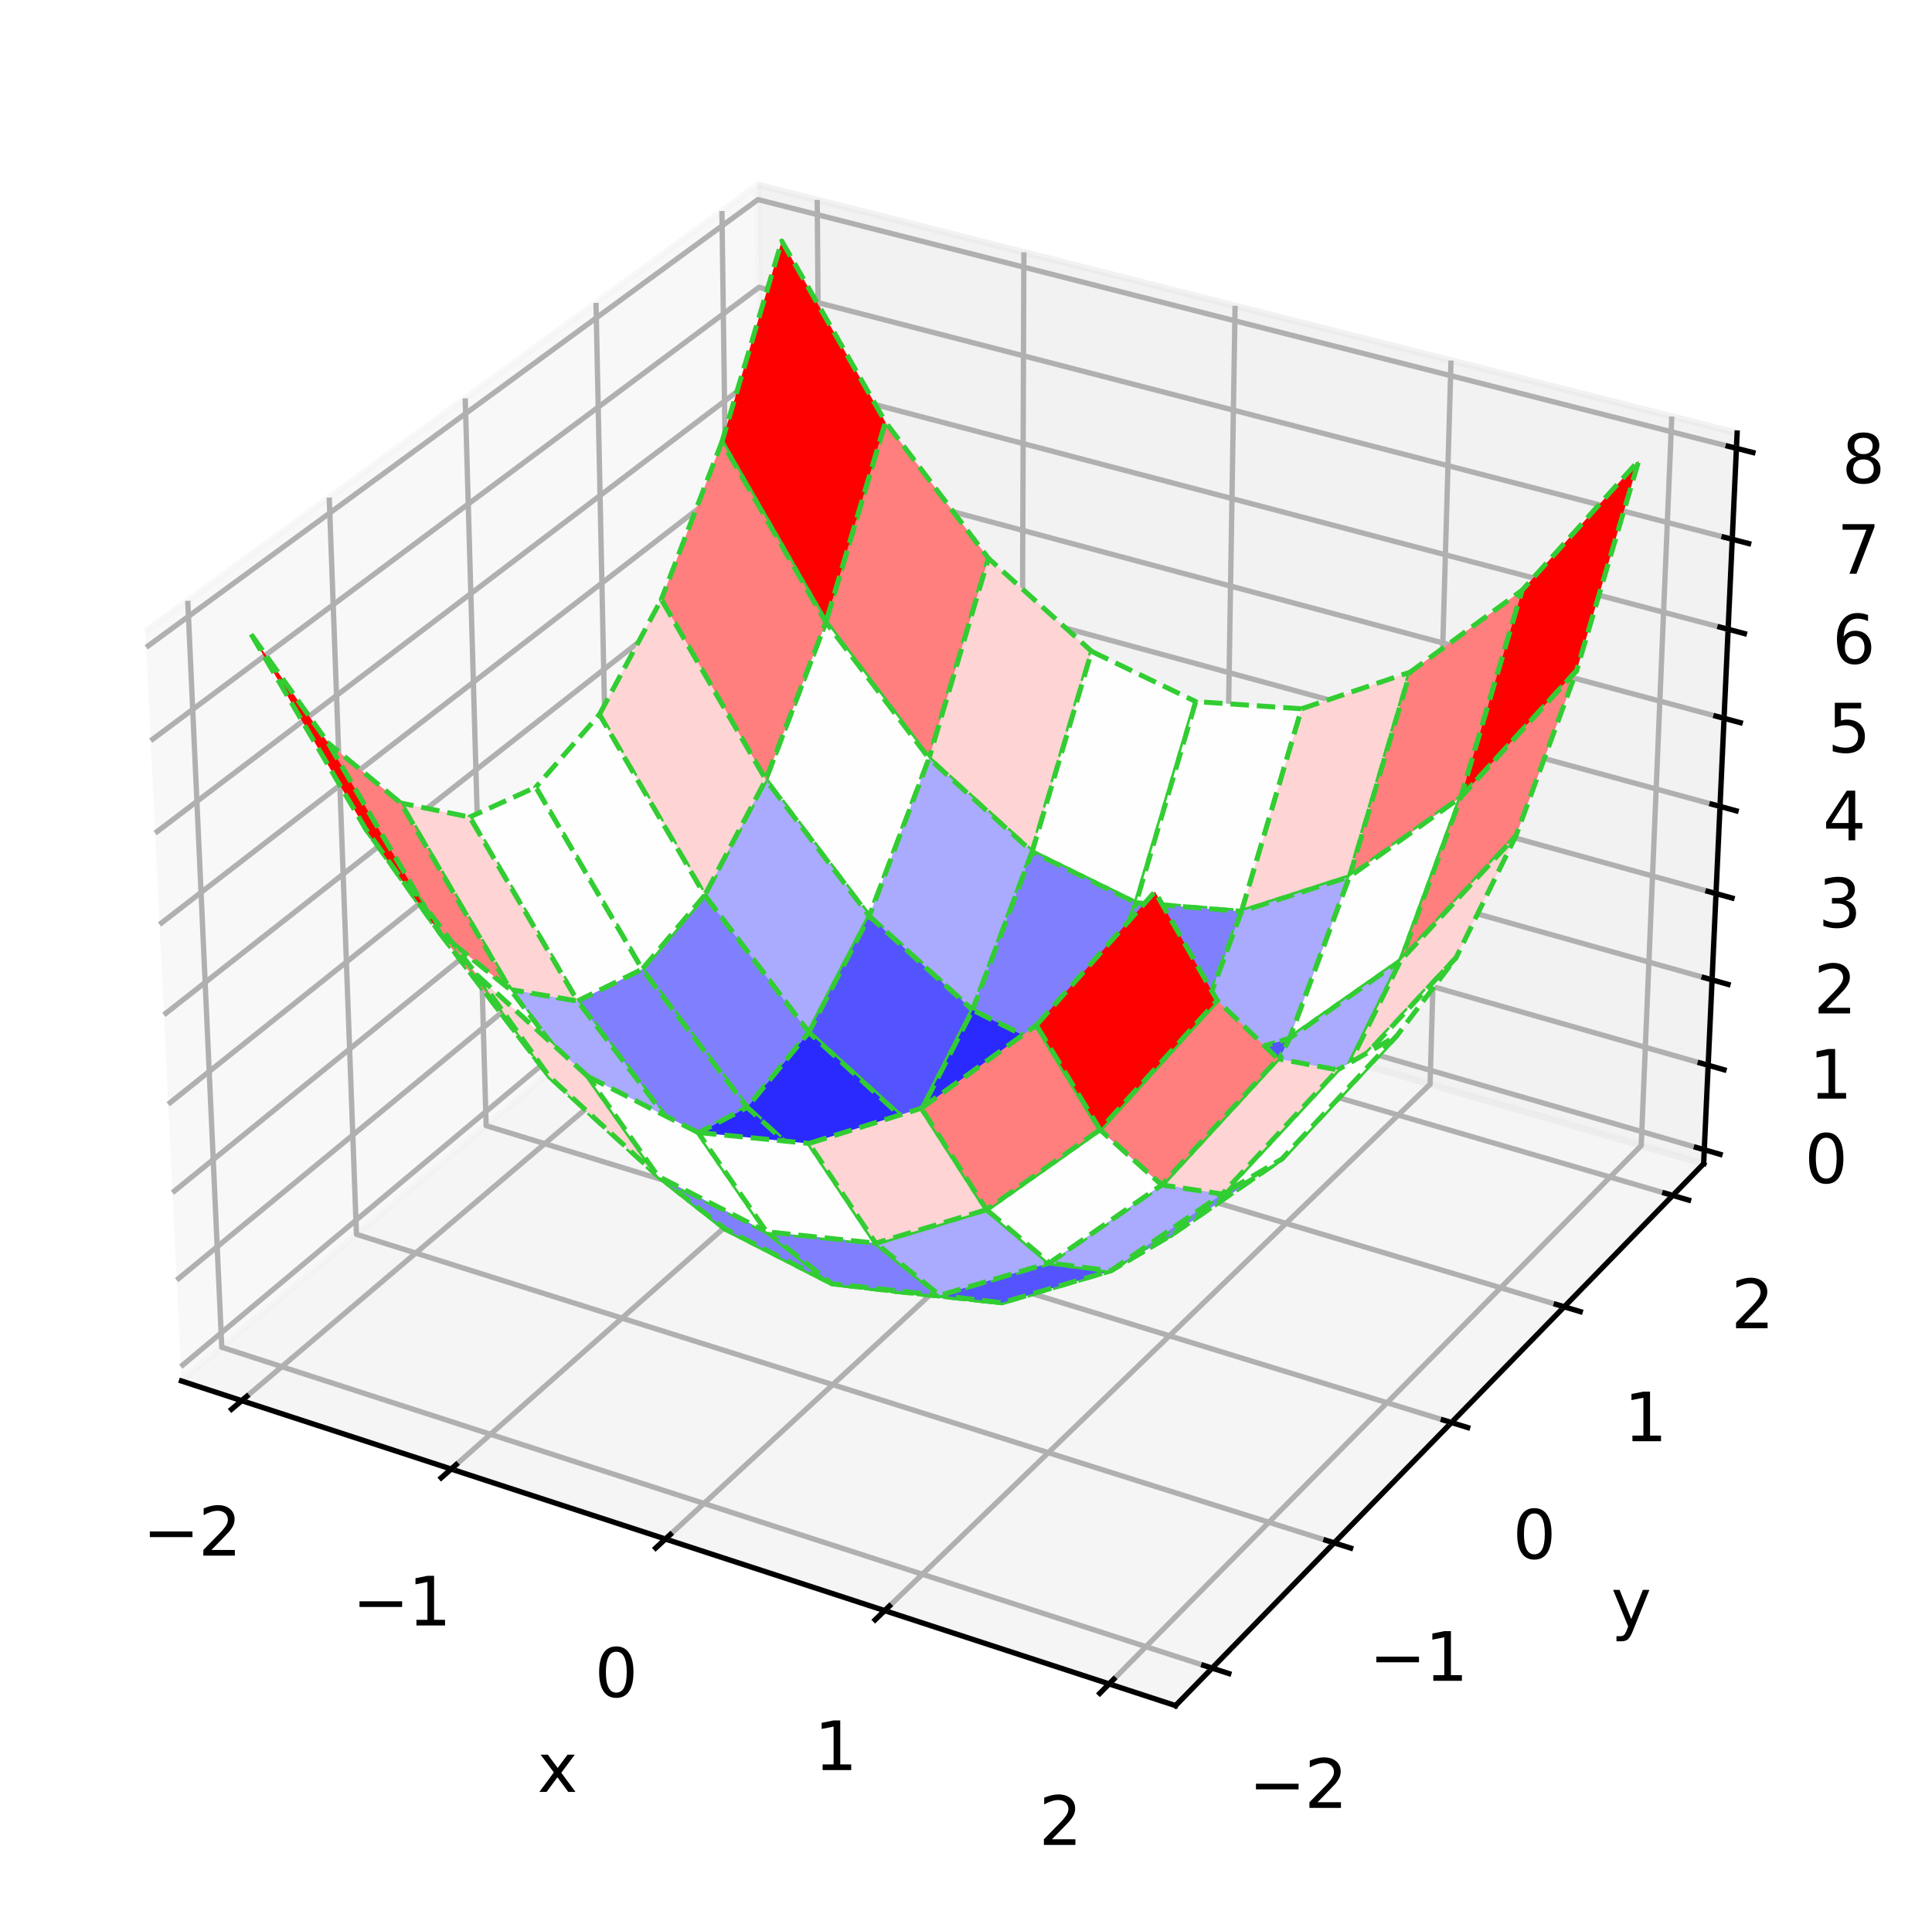 <?xml version="1.0" encoding="utf-8" standalone="no"?>
<!DOCTYPE svg PUBLIC "-//W3C//DTD SVG 1.1//EN"
  "http://www.w3.org/Graphics/SVG/1.1/DTD/svg11.dtd">
<svg xmlns:xlink="http://www.w3.org/1999/xlink" width="290.526pt" height="286.752pt" viewBox="0 0 290.526 286.752" xmlns="http://www.w3.org/2000/svg" version="1.1">
 <defs>
  <style type="text/css">*{stroke-linejoin: round; stroke-linecap: butt}</style>
 </defs>
 <g id="figure_1">
  <g id="patch_1">
   <path d="M 0 286.752 
L 290.526 286.752 
L 290.526 0 
L 0 0 
z
" style="fill: #ffffff"/>
  </g>
  <g id="patch_2">
   <path d="M 7.2 273.312 
L 273.312 273.312 
L 273.312 7.2 
L 7.2 7.2 
z
" style="fill: #ffffff"/>
  </g>
  <g id="pane3d_1">
   <g id="patch_3">
    <path d="M 27.293 207.697 
L 115.172 134.035 
L 113.951 27.802 
L 21.866 95.001 
" style="fill: #f2f2f2; opacity: 0.5; stroke: #f2f2f2; stroke-linejoin: miter"/>
   </g>
  </g>
  <g id="pane3d_2">
   <g id="patch_4">
    <path d="M 115.172 134.035 
L 256.186 175.023 
L 261.219 65.13 
L 113.951 27.802 
" style="fill: #e6e6e6; opacity: 0.5; stroke: #e6e6e6; stroke-linejoin: miter"/>
   </g>
  </g>
  <g id="pane3d_3">
   <g id="patch_5">
    <path d="M 27.293 207.697 
L 176.775 256.518 
L 256.186 175.023 
L 115.172 134.035 
" style="fill: #ececec; opacity: 0.5; stroke: #ececec; stroke-linejoin: miter"/>
   </g>
  </g>
  <g id="axis3d_1">
   <g id="line2d_1">
    <path d="M 27.293 207.697 
L 176.775 256.518 
" style="fill: none; stroke: #000000; stroke-width: 0.8; stroke-linecap: square"/>
   </g>
   <g id="text_1">
    <!-- x -->
    <g transform="translate(80.813 269.496) scale(0.1 -0.1)">
     <defs>
      <path id="DejaVuSans-78" d="M 3513 3500 
L 2247 1797 
L 3578 0 
L 2900 0 
L 1881 1375 
L 863 0 
L 184 0 
L 1544 1831 
L 300 3500 
L 978 3500 
L 1906 2253 
L 2834 3500 
L 3513 3500 
z
" transform="scale(0.016)"/>
     </defs>
     <use xlink:href="#DejaVuSans-78"/>
    </g>
   </g>
   <g id="Line3DCollection_1">
    <path d="M 36.347 210.654 
L 123.748 136.528 
L 122.889 30.068 
" style="fill: none; stroke: #b0b0b0; stroke-width: 0.8"/>
    <path d="M 67.843 220.941 
L 153.548 145.19 
L 153.967 37.945 
" style="fill: none; stroke: #b0b0b0; stroke-width: 0.8"/>
    <path d="M 100.064 231.464 
L 183.976 154.034 
L 185.728 45.996 
" style="fill: none; stroke: #b0b0b0; stroke-width: 0.8"/>
    <path d="M 133.035 242.232 
L 215.052 163.067 
L 218.196 54.225 
" style="fill: none; stroke: #b0b0b0; stroke-width: 0.8"/>
    <path d="M 166.782 253.254 
L 246.798 172.294 
L 251.395 62.64 
" style="fill: none; stroke: #b0b0b0; stroke-width: 0.8"/>
   </g>
   <g id="xtick_1">
    <g id="line2d_2">
     <path d="M 37.108 210.009 
L 34.821 211.948 
" style="fill: none; stroke: #000000; stroke-width: 0.8; stroke-linecap: square"/>
    </g>
    <g id="text_2">
     <!-- −2 -->
     <g transform="translate(21.447 233.963) scale(0.1 -0.1)">
      <defs>
       <path id="DejaVuSans-2212" d="M 678 2272 
L 4684 2272 
L 4684 1741 
L 678 1741 
L 678 2272 
z
" transform="scale(0.016)"/>
       <path id="DejaVuSans-32" d="M 1228 531 
L 3431 531 
L 3431 0 
L 469 0 
L 469 531 
Q 828 903 1448 1529 
Q 2069 2156 2228 2338 
Q 2531 2678 2651 2914 
Q 2772 3150 2772 3378 
Q 2772 3750 2511 3984 
Q 2250 4219 1831 4219 
Q 1534 4219 1204 4116 
Q 875 4013 500 3803 
L 500 4441 
Q 881 4594 1212 4672 
Q 1544 4750 1819 4750 
Q 2544 4750 2975 4387 
Q 3406 4025 3406 3419 
Q 3406 3131 3298 2873 
Q 3191 2616 2906 2266 
Q 2828 2175 2409 1742 
Q 1991 1309 1228 531 
z
" transform="scale(0.016)"/>
      </defs>
      <use xlink:href="#DejaVuSans-2212"/>
      <use xlink:href="#DejaVuSans-32" x="83.789"/>
     </g>
    </g>
   </g>
   <g id="xtick_2">
    <g id="line2d_3">
     <path d="M 68.59 220.281 
L 66.346 222.264 
" style="fill: none; stroke: #000000; stroke-width: 0.8; stroke-linecap: square"/>
    </g>
    <g id="text_3">
     <!-- −1 -->
     <g transform="translate(52.975 244.468) scale(0.1 -0.1)">
      <defs>
       <path id="DejaVuSans-31" d="M 794 531 
L 1825 531 
L 1825 4091 
L 703 3866 
L 703 4441 
L 1819 4666 
L 2450 4666 
L 2450 531 
L 3481 531 
L 3481 0 
L 794 0 
L 794 531 
z
" transform="scale(0.016)"/>
      </defs>
      <use xlink:href="#DejaVuSans-2212"/>
      <use xlink:href="#DejaVuSans-31" x="83.789"/>
     </g>
    </g>
   </g>
   <g id="xtick_3">
    <g id="line2d_4">
     <path d="M 100.796 230.789 
L 98.597 232.818 
" style="fill: none; stroke: #000000; stroke-width: 0.8; stroke-linecap: square"/>
    </g>
    <g id="text_4">
     <!-- 0 -->
     <g transform="translate(89.422 255.215) scale(0.1 -0.1)">
      <defs>
       <path id="DejaVuSans-30" d="M 2034 4250 
Q 1547 4250 1301 3770 
Q 1056 3291 1056 2328 
Q 1056 1369 1301 889 
Q 1547 409 2034 409 
Q 2525 409 2770 889 
Q 3016 1369 3016 2328 
Q 3016 3291 2770 3770 
Q 2525 4250 2034 4250 
z
M 2034 4750 
Q 2819 4750 3233 4129 
Q 3647 3509 3647 2328 
Q 3647 1150 3233 529 
Q 2819 -91 2034 -91 
Q 1250 -91 836 529 
Q 422 1150 422 2328 
Q 422 3509 836 4129 
Q 1250 4750 2034 4750 
z
" transform="scale(0.016)"/>
      </defs>
      <use xlink:href="#DejaVuSans-30"/>
     </g>
    </g>
   </g>
   <g id="xtick_4">
    <g id="line2d_5">
     <path d="M 133.751 241.541 
L 131.599 243.618 
" style="fill: none; stroke: #000000; stroke-width: 0.8; stroke-linecap: square"/>
    </g>
    <g id="text_5">
     <!-- 1 -->
     <g transform="translate(122.433 266.214) scale(0.1 -0.1)">
      <use xlink:href="#DejaVuSans-31"/>
     </g>
    </g>
   </g>
   <g id="xtick_5">
    <g id="line2d_6">
     <path d="M 167.482 252.547 
L 165.38 254.673 
" style="fill: none; stroke: #000000; stroke-width: 0.8; stroke-linecap: square"/>
    </g>
    <g id="text_6">
     <!-- 2 -->
     <g transform="translate(156.224 277.472) scale(0.1 -0.1)">
      <use xlink:href="#DejaVuSans-32"/>
     </g>
    </g>
   </g>
  </g>
  <g id="axis3d_2">
   <g id="line2d_7">
    <path d="M 256.186 175.023 
L 176.775 256.518 
" style="fill: none; stroke: #000000; stroke-width: 0.8; stroke-linecap: square"/>
   </g>
   <g id="text_7">
    <!-- y -->
    <g transform="translate(242.269 244.717) scale(0.1 -0.1)">
     <defs>
      <path id="DejaVuSans-79" d="M 2059 -325 
Q 1816 -950 1584 -1140 
Q 1353 -1331 966 -1331 
L 506 -1331 
L 506 -850 
L 844 -850 
Q 1081 -850 1212 -737 
Q 1344 -625 1503 -206 
L 1606 56 
L 191 3500 
L 800 3500 
L 1894 763 
L 2988 3500 
L 3597 3500 
L 2059 -325 
z
" transform="scale(0.016)"/>
     </defs>
     <use xlink:href="#DejaVuSans-79"/>
    </g>
   </g>
   <g id="Line3DCollection_2">
    <path d="M 28.234 90.354 
L 33.349 202.621 
L 182.27 250.879 
" style="fill: none; stroke: #b0b0b0; stroke-width: 0.8"/>
    <path d="M 49.508 74.829 
L 53.603 185.644 
L 200.624 232.044 
" style="fill: none; stroke: #b0b0b0; stroke-width: 0.8"/>
    <path d="M 69.957 59.907 
L 73.104 169.298 
L 218.26 213.945 
" style="fill: none; stroke: #b0b0b0; stroke-width: 0.8"/>
    <path d="M 89.626 45.553 
L 91.894 153.548 
L 235.219 196.54 
" style="fill: none; stroke: #b0b0b0; stroke-width: 0.8"/>
    <path d="M 108.561 31.735 
L 110.01 138.363 
L 251.541 179.79 
" style="fill: none; stroke: #b0b0b0; stroke-width: 0.8"/>
   </g>
   <g id="xtick_6">
    <g id="line2d_8">
     <path d="M 181.015 250.473 
L 184.783 251.694 
" style="fill: none; stroke: #000000; stroke-width: 0.8; stroke-linecap: square"/>
    </g>
    <g id="text_8">
     <!-- −2 -->
     <g transform="translate(187.779 271.901) scale(0.1 -0.1)">
      <use xlink:href="#DejaVuSans-2212"/>
      <use xlink:href="#DejaVuSans-32" x="83.789"/>
     </g>
    </g>
   </g>
   <g id="xtick_7">
    <g id="line2d_9">
     <path d="M 199.386 231.653 
L 203.102 232.826 
" style="fill: none; stroke: #000000; stroke-width: 0.8; stroke-linecap: square"/>
    </g>
    <g id="text_9">
     <!-- −1 -->
     <g transform="translate(205.887 252.787) scale(0.1 -0.1)">
      <use xlink:href="#DejaVuSans-2212"/>
      <use xlink:href="#DejaVuSans-31" x="83.789"/>
     </g>
    </g>
   </g>
   <g id="xtick_8">
    <g id="line2d_10">
     <path d="M 217.039 213.57 
L 220.704 214.697 
" style="fill: none; stroke: #000000; stroke-width: 0.8; stroke-linecap: square"/>
    </g>
    <g id="text_10">
     <!-- 0 -->
     <g transform="translate(227.476 234.42) scale(0.1 -0.1)">
      <use xlink:href="#DejaVuSans-30"/>
     </g>
    </g>
   </g>
   <g id="xtick_9">
    <g id="line2d_11">
     <path d="M 234.015 196.179 
L 237.631 197.264 
" style="fill: none; stroke: #000000; stroke-width: 0.8; stroke-linecap: square"/>
    </g>
    <g id="text_11">
     <!-- 1 -->
     <g transform="translate(244.207 216.759) scale(0.1 -0.1)">
      <use xlink:href="#DejaVuSans-31"/>
     </g>
    </g>
   </g>
   <g id="xtick_10">
    <g id="line2d_12">
     <path d="M 250.353 179.442 
L 253.92 180.487 
" style="fill: none; stroke: #000000; stroke-width: 0.8; stroke-linecap: square"/>
    </g>
    <g id="text_12">
     <!-- 2 -->
     <g transform="translate(260.309 199.762) scale(0.1 -0.1)">
      <use xlink:href="#DejaVuSans-32"/>
     </g>
    </g>
   </g>
  </g>
  <g id="axis3d_3">
   <g id="line2d_13">
    <path d="M 256.186 175.023 
L 261.219 65.13 
" style="fill: none; stroke: #000000; stroke-width: 0.8; stroke-linecap: square"/>
   </g>
   <g id="text_13">
    <!-- z -->
    <g transform="translate(296.399 118.63) scale(0.1 -0.1)">
     <defs>
      <path id="DejaVuSans-7a" d="M 353 3500 
L 3084 3500 
L 3084 2975 
L 922 459 
L 3084 459 
L 3084 0 
L 275 0 
L 275 525 
L 2438 3041 
L 353 3041 
L 353 3500 
z
" transform="scale(0.016)"/>
     </defs>
     <use xlink:href="#DejaVuSans-7a"/>
    </g>
   </g>
   <g id="Line3DCollection_3">
    <path d="M 256.283 172.917 
L 115.149 131.996 
L 27.189 205.542 
" style="fill: none; stroke: #b0b0b0; stroke-width: 0.8"/>
    <path d="M 256.865 160.209 
L 115.007 119.688 
L 26.563 192.527 
" style="fill: none; stroke: #b0b0b0; stroke-width: 0.8"/>
    <path d="M 257.453 147.367 
L 114.864 107.259 
L 25.929 179.372 
" style="fill: none; stroke: #b0b0b0; stroke-width: 0.8"/>
    <path d="M 258.047 134.392 
L 114.72 94.705 
L 25.289 166.074 
" style="fill: none; stroke: #b0b0b0; stroke-width: 0.8"/>
    <path d="M 258.647 121.28 
L 114.574 82.026 
L 24.641 152.631 
" style="fill: none; stroke: #b0b0b0; stroke-width: 0.8"/>
    <path d="M 259.254 108.03 
L 114.427 69.22 
L 23.987 139.04 
" style="fill: none; stroke: #b0b0b0; stroke-width: 0.8"/>
    <path d="M 259.867 94.639 
L 114.278 56.284 
L 23.325 125.299 
" style="fill: none; stroke: #b0b0b0; stroke-width: 0.8"/>
    <path d="M 260.487 81.104 
L 114.128 43.216 
L 22.656 111.406 
" style="fill: none; stroke: #b0b0b0; stroke-width: 0.8"/>
    <path d="M 261.114 67.424 
L 113.976 30.015 
L 21.98 97.358 
" style="fill: none; stroke: #b0b0b0; stroke-width: 0.8"/>
   </g>
   <g id="xtick_11">
    <g id="line2d_14">
     <path d="M 255.098 172.574 
L 258.655 173.605 
" style="fill: none; stroke: #000000; stroke-width: 0.8; stroke-linecap: square"/>
    </g>
    <g id="text_14">
     <!-- 0 -->
     <g transform="translate(271.366 177.915) scale(0.1 -0.1)">
      <use xlink:href="#DejaVuSans-30"/>
     </g>
    </g>
   </g>
   <g id="xtick_12">
    <g id="line2d_15">
     <path d="M 255.674 159.868 
L 259.249 160.89 
" style="fill: none; stroke: #000000; stroke-width: 0.8; stroke-linecap: square"/>
    </g>
    <g id="text_15">
     <!-- 1 -->
     <g transform="translate(272.04 165.231) scale(0.1 -0.1)">
      <use xlink:href="#DejaVuSans-31"/>
     </g>
    </g>
   </g>
   <g id="xtick_13">
    <g id="line2d_16">
     <path d="M 256.255 147.031 
L 259.85 148.042 
" style="fill: none; stroke: #000000; stroke-width: 0.8; stroke-linecap: square"/>
    </g>
    <g id="text_16">
     <!-- 2 -->
     <g transform="translate(272.721 152.415) scale(0.1 -0.1)">
      <use xlink:href="#DejaVuSans-32"/>
     </g>
    </g>
   </g>
   <g id="xtick_14">
    <g id="line2d_17">
     <path d="M 256.843 134.059 
L 260.458 135.06 
" style="fill: none; stroke: #000000; stroke-width: 0.8; stroke-linecap: square"/>
    </g>
    <g id="text_17">
     <!-- 3 -->
     <g transform="translate(273.41 139.466) scale(0.1 -0.1)">
      <defs>
       <path id="DejaVuSans-33" d="M 2597 2516 
Q 3050 2419 3304 2112 
Q 3559 1806 3559 1356 
Q 3559 666 3084 287 
Q 2609 -91 1734 -91 
Q 1441 -91 1130 -33 
Q 819 25 488 141 
L 488 750 
Q 750 597 1062 519 
Q 1375 441 1716 441 
Q 2309 441 2620 675 
Q 2931 909 2931 1356 
Q 2931 1769 2642 2001 
Q 2353 2234 1838 2234 
L 1294 2234 
L 1294 2753 
L 1863 2753 
Q 2328 2753 2575 2939 
Q 2822 3125 2822 3475 
Q 2822 3834 2567 4026 
Q 2313 4219 1838 4219 
Q 1578 4219 1281 4162 
Q 984 4106 628 3988 
L 628 4550 
Q 988 4650 1302 4700 
Q 1616 4750 1894 4750 
Q 2613 4750 3031 4423 
Q 3450 4097 3450 3541 
Q 3450 3153 3228 2886 
Q 3006 2619 2597 2516 
z
" transform="scale(0.016)"/>
      </defs>
      <use xlink:href="#DejaVuSans-33"/>
     </g>
    </g>
   </g>
   <g id="xtick_15">
    <g id="line2d_18">
     <path d="M 257.437 120.95 
L 261.071 121.941 
" style="fill: none; stroke: #000000; stroke-width: 0.8; stroke-linecap: square"/>
    </g>
    <g id="text_18">
     <!-- 4 -->
     <g transform="translate(274.106 126.381) scale(0.1 -0.1)">
      <defs>
       <path id="DejaVuSans-34" d="M 2419 4116 
L 825 1625 
L 2419 1625 
L 2419 4116 
z
M 2253 4666 
L 3047 4666 
L 3047 1625 
L 3713 1625 
L 3713 1100 
L 3047 1100 
L 3047 0 
L 2419 0 
L 2419 1100 
L 313 1100 
L 313 1709 
L 2253 4666 
z
" transform="scale(0.016)"/>
      </defs>
      <use xlink:href="#DejaVuSans-34"/>
     </g>
    </g>
   </g>
   <g id="xtick_16">
    <g id="line2d_19">
     <path d="M 258.037 107.704 
L 261.691 108.683 
" style="fill: none; stroke: #000000; stroke-width: 0.8; stroke-linecap: square"/>
    </g>
    <g id="text_19">
     <!-- 5 -->
     <g transform="translate(274.809 113.159) scale(0.1 -0.1)">
      <defs>
       <path id="DejaVuSans-35" d="M 691 4666 
L 3169 4666 
L 3169 4134 
L 1269 4134 
L 1269 2991 
Q 1406 3038 1543 3061 
Q 1681 3084 1819 3084 
Q 2600 3084 3056 2656 
Q 3513 2228 3513 1497 
Q 3513 744 3044 326 
Q 2575 -91 1722 -91 
Q 1428 -91 1123 -41 
Q 819 9 494 109 
L 494 744 
Q 775 591 1075 516 
Q 1375 441 1709 441 
Q 2250 441 2565 725 
Q 2881 1009 2881 1497 
Q 2881 1984 2565 2268 
Q 2250 2553 1709 2553 
Q 1456 2553 1204 2497 
Q 953 2441 691 2322 
L 691 4666 
z
" transform="scale(0.016)"/>
      </defs>
      <use xlink:href="#DejaVuSans-35"/>
     </g>
    </g>
   </g>
   <g id="xtick_17">
    <g id="line2d_20">
     <path d="M 258.644 94.316 
L 262.318 95.284 
" style="fill: none; stroke: #000000; stroke-width: 0.8; stroke-linecap: square"/>
    </g>
    <g id="text_20">
     <!-- 6 -->
     <g transform="translate(275.52 99.796) scale(0.1 -0.1)">
      <defs>
       <path id="DejaVuSans-36" d="M 2113 2584 
Q 1688 2584 1439 2293 
Q 1191 2003 1191 1497 
Q 1191 994 1439 701 
Q 1688 409 2113 409 
Q 2538 409 2786 701 
Q 3034 994 3034 1497 
Q 3034 2003 2786 2293 
Q 2538 2584 2113 2584 
z
M 3366 4563 
L 3366 3988 
Q 3128 4100 2886 4159 
Q 2644 4219 2406 4219 
Q 1781 4219 1451 3797 
Q 1122 3375 1075 2522 
Q 1259 2794 1537 2939 
Q 1816 3084 2150 3084 
Q 2853 3084 3261 2657 
Q 3669 2231 3669 1497 
Q 3669 778 3244 343 
Q 2819 -91 2113 -91 
Q 1303 -91 875 529 
Q 447 1150 447 2328 
Q 447 3434 972 4092 
Q 1497 4750 2381 4750 
Q 2619 4750 2861 4703 
Q 3103 4656 3366 4563 
z
" transform="scale(0.016)"/>
      </defs>
      <use xlink:href="#DejaVuSans-36"/>
     </g>
    </g>
   </g>
   <g id="xtick_18">
    <g id="line2d_21">
     <path d="M 259.257 80.786 
L 262.951 81.742 
" style="fill: none; stroke: #000000; stroke-width: 0.8; stroke-linecap: square"/>
    </g>
    <g id="text_21">
     <!-- 7 -->
     <g transform="translate(276.238 86.291) scale(0.1 -0.1)">
      <defs>
       <path id="DejaVuSans-37" d="M 525 4666 
L 3525 4666 
L 3525 4397 
L 1831 0 
L 1172 0 
L 2766 4134 
L 525 4134 
L 525 4666 
z
" transform="scale(0.016)"/>
      </defs>
      <use xlink:href="#DejaVuSans-37"/>
     </g>
    </g>
   </g>
   <g id="xtick_19">
    <g id="line2d_22">
     <path d="M 259.876 67.11 
L 263.592 68.054 
" style="fill: none; stroke: #000000; stroke-width: 0.8; stroke-linecap: square"/>
    </g>
    <g id="text_22">
     <!-- 8 -->
     <g transform="translate(276.964 72.641) scale(0.1 -0.1)">
      <defs>
       <path id="DejaVuSans-38" d="M 2034 2216 
Q 1584 2216 1326 1975 
Q 1069 1734 1069 1313 
Q 1069 891 1326 650 
Q 1584 409 2034 409 
Q 2484 409 2743 651 
Q 3003 894 3003 1313 
Q 3003 1734 2745 1975 
Q 2488 2216 2034 2216 
z
M 1403 2484 
Q 997 2584 770 2862 
Q 544 3141 544 3541 
Q 544 4100 942 4425 
Q 1341 4750 2034 4750 
Q 2731 4750 3128 4425 
Q 3525 4100 3525 3541 
Q 3525 3141 3298 2862 
Q 3072 2584 2669 2484 
Q 3125 2378 3379 2068 
Q 3634 1759 3634 1313 
Q 3634 634 3220 271 
Q 2806 -91 2034 -91 
Q 1263 -91 848 271 
Q 434 634 434 1313 
Q 434 1759 690 2068 
Q 947 2378 1403 2484 
z
M 1172 3481 
Q 1172 3119 1398 2916 
Q 1625 2713 2034 2713 
Q 2441 2713 2670 2916 
Q 2900 3119 2900 3481 
Q 2900 3844 2670 4047 
Q 2441 4250 2034 4250 
Q 1625 4250 1398 4047 
Q 1172 3844 1172 3481 
z
" transform="scale(0.016)"/>
      </defs>
      <use xlink:href="#DejaVuSans-38"/>
     </g>
    </g>
   </g>
  </g>
  <g id="axes_1">
   <g id="Poly3DCollection_1">
    <path d="M 124.192 93.578 
L 139.702 114.067 
L 148.643 83.978 
L 133.148 63.466 
z
" clip-path="url(#pb74349e39f)" style="fill: #ff7e7e; stroke-dasharray: 2.775,1.2; stroke-dashoffset: 0; stroke: #32cd32; stroke-width: 0.75"/>
    <path d="M 139.702 114.067 
L 155.208 128.109 
L 164.158 97.969 
L 148.643 83.978 
z
" clip-path="url(#pb74349e39f)" style="fill: #ffd4d4; stroke-dasharray: 2.775,1.2; stroke-dashoffset: 0; stroke: #32cd32; stroke-width: 0.75"/>
    <path d="M 115.157 117.264 
L 130.721 137.788 
L 139.702 114.067 
L 124.192 93.578 
z
" clip-path="url(#pb74349e39f)" style="fill: #fffefe; stroke-dasharray: 2.775,1.2; stroke-dashoffset: 0; stroke: #32cd32; stroke-width: 0.75"/>
    <path d="M 130.721 137.788 
L 146.259 151.908 
L 155.208 128.109 
L 139.702 114.067 
z
" clip-path="url(#pb74349e39f)" style="fill: #aaaaff; stroke-dasharray: 2.775,1.2; stroke-dashoffset: 0; stroke: #32cd32; stroke-width: 0.75"/>
    <path d="M 108.56 66.464 
L 124.192 93.578 
L 133.148 63.466 
L 117.554 36.253 
z
" clip-path="url(#pb74349e39f)" style="fill: #ff0000; stroke-dasharray: 2.775,1.2; stroke-dashoffset: 0; stroke: #32cd32; stroke-width: 0.75"/>
    <path d="M 155.208 128.109 
L 170.832 135.784 
L 179.813 105.517 
L 164.158 97.969 
z
" clip-path="url(#pb74349e39f)" style="fill: #fffefe; stroke-dasharray: 2.775,1.2; stroke-dashoffset: 0; stroke: #32cd32; stroke-width: 0.75"/>
    <path d="M 99.446 90.156 
L 115.157 117.264 
L 124.192 93.578 
L 108.56 66.464 
z
" clip-path="url(#pb74349e39f)" style="fill: #ff7e7e; stroke-dasharray: 2.775,1.2; stroke-dashoffset: 0; stroke: #32cd32; stroke-width: 0.75"/>
    <path d="M 146.259 151.908 
L 161.892 159.704 
L 170.832 135.784 
L 155.208 128.109 
z
" clip-path="url(#pb74349e39f)" style="fill: #8080ff; stroke-dasharray: 2.775,1.2; stroke-dashoffset: 0; stroke: #32cd32; stroke-width: 0.75"/>
    <path d="M 105.97 134.65 
L 121.63 155.27 
L 130.721 137.788 
L 115.157 117.264 
z
" clip-path="url(#pb74349e39f)" style="fill: #aaaaff; stroke-dasharray: 2.775,1.2; stroke-dashoffset: 0; stroke: #32cd32; stroke-width: 0.75"/>
    <path d="M 121.63 155.27 
L 137.24 169.495 
L 146.259 151.908 
L 130.721 137.788 
z
" clip-path="url(#pb74349e39f)" style="fill: #5454ff; stroke-dasharray: 2.775,1.2; stroke-dashoffset: 0; stroke: #32cd32; stroke-width: 0.75"/>
    <path d="M 90.139 107.455 
L 105.97 134.65 
L 115.157 117.264 
L 99.446 90.156 
z
" clip-path="url(#pb74349e39f)" style="fill: #ffd4d4; stroke-dasharray: 2.775,1.2; stroke-dashoffset: 0; stroke: #32cd32; stroke-width: 0.75"/>
    <path d="M 170.832 135.784 
L 186.697 137.07 
L 195.732 106.599 
L 179.813 105.517 
z
" clip-path="url(#pb74349e39f)" style="fill: #fffefe; stroke-dasharray: 2.775,1.2; stroke-dashoffset: 0; stroke: #32cd32; stroke-width: 0.75"/>
    <path d="M 137.24 169.495 
L 152.922 177.407 
L 161.892 159.704 
L 146.259 151.908 
z
" clip-path="url(#pb74349e39f)" style="fill: #2a2aff; stroke-dasharray: 2.775,1.2; stroke-dashoffset: 0; stroke: #32cd32; stroke-width: 0.75"/>
    <path d="M 161.892 159.704 
L 177.743 161.156 
L 186.697 137.07 
L 170.832 135.784 
z
" clip-path="url(#pb74349e39f)" style="fill: #8080ff; stroke-dasharray: 2.775,1.2; stroke-dashoffset: 0; stroke: #32cd32; stroke-width: 0.75"/>
    <path d="M 96.558 145.767 
L 112.356 166.544 
L 121.63 155.27 
L 105.97 134.65 
z
" clip-path="url(#pb74349e39f)" style="fill: #8080ff; stroke-dasharray: 2.775,1.2; stroke-dashoffset: 0; stroke: #32cd32; stroke-width: 0.75"/>
    <path d="M 112.356 166.544 
L 128.079 180.904 
L 137.24 169.495 
L 121.63 155.27 
z
" clip-path="url(#pb74349e39f)" style="fill: #2a2aff; stroke-dasharray: 2.775,1.2; stroke-dashoffset: 0; stroke: #32cd32; stroke-width: 0.75"/>
    <path d="M 152.922 177.407 
L 168.8 178.988 
L 177.743 161.156 
L 161.892 159.704 
z
" clip-path="url(#pb74349e39f)" style="fill: #2a2aff; stroke-dasharray: 2.775,1.2; stroke-dashoffset: 0; stroke: #32cd32; stroke-width: 0.75"/>
    <path d="M 80.563 118.39 
L 96.558 145.767 
L 105.97 134.65 
L 90.139 107.455 
z
" clip-path="url(#pb74349e39f)" style="fill: #fffefe; stroke-dasharray: 2.775,1.2; stroke-dashoffset: 0; stroke: #32cd32; stroke-width: 0.75"/>
    <path d="M 128.079 180.904 
L 143.852 188.928 
L 152.922 177.407 
L 137.24 169.495 
z
" clip-path="url(#pb74349e39f)" style="fill: #0000ff; stroke-dasharray: 2.775,1.2; stroke-dashoffset: 0; stroke: #32cd32; stroke-width: 0.75"/>
    <path d="M 186.697 137.07 
L 202.931 131.849 
L 212.046 101.092 
L 195.732 106.599 
z
" clip-path="url(#pb74349e39f)" style="fill: #ffd4d4; stroke-dasharray: 2.775,1.2; stroke-dashoffset: 0; stroke: #32cd32; stroke-width: 0.75"/>
    <path d="M 177.743 161.156 
L 193.941 156.147 
L 202.931 131.849 
L 186.697 137.07 
z
" clip-path="url(#pb74349e39f)" style="fill: #aaaaff; stroke-dasharray: 2.775,1.2; stroke-dashoffset: 0; stroke: #32cd32; stroke-width: 0.75"/>
    <path d="M 143.852 188.928 
L 159.8 190.601 
L 168.8 178.988 
L 152.922 177.407 
z
" clip-path="url(#pb74349e39f)" style="fill: #0000ff; stroke-dasharray: 2.775,1.2; stroke-dashoffset: 0; stroke: #32cd32; stroke-width: 0.75"/>
    <path d="M 86.841 150.548 
L 102.821 171.546 
L 112.356 166.544 
L 96.558 145.767 
z
" clip-path="url(#pb74349e39f)" style="fill: #8080ff; stroke-dasharray: 2.775,1.2; stroke-dashoffset: 0; stroke: #32cd32; stroke-width: 0.75"/>
    <path d="M 102.821 171.546 
L 118.701 186.071 
L 128.079 180.904 
L 112.356 166.544 
z
" clip-path="url(#pb74349e39f)" style="fill: #2a2aff; stroke-dasharray: 2.775,1.2; stroke-dashoffset: 0; stroke: #32cd32; stroke-width: 0.75"/>
    <path d="M 168.8 178.988 
L 185.005 174.12 
L 193.941 156.147 
L 177.743 161.156 
z
" clip-path="url(#pb74349e39f)" style="fill: #5454ff; stroke-dasharray: 2.775,1.2; stroke-dashoffset: 0; stroke: #32cd32; stroke-width: 0.75"/>
    <path d="M 70.634 122.888 
L 86.841 150.548 
L 96.558 145.767 
L 80.563 118.39 
z
" clip-path="url(#pb74349e39f)" style="fill: #fffefe; stroke-dasharray: 2.775,1.2; stroke-dashoffset: 0; stroke: #32cd32; stroke-width: 0.75"/>
    <path d="M 118.701 186.071 
L 134.607 194.205 
L 143.852 188.928 
L 128.079 180.904 
z
" clip-path="url(#pb74349e39f)" style="fill: #0000ff; stroke-dasharray: 2.775,1.2; stroke-dashoffset: 0; stroke: #32cd32; stroke-width: 0.75"/>
    <path d="M 202.931 131.849 
L 219.675 119.892 
L 228.896 88.764 
L 212.046 101.092 
z
" clip-path="url(#pb74349e39f)" style="fill: #ff7e7e; stroke-dasharray: 2.775,1.2; stroke-dashoffset: 0; stroke: #32cd32; stroke-width: 0.75"/>
    <path d="M 193.941 156.147 
L 210.626 144.451 
L 219.675 119.892 
L 202.931 131.849 
z
" clip-path="url(#pb74349e39f)" style="fill: #fffefe; stroke-dasharray: 2.775,1.2; stroke-dashoffset: 0; stroke: #32cd32; stroke-width: 0.75"/>
    <path d="M 159.8 190.601 
L 176.053 185.805 
L 185.005 174.12 
L 168.8 178.988 
z
" clip-path="url(#pb74349e39f)" style="fill: #2a2aff; stroke-dasharray: 2.775,1.2; stroke-dashoffset: 0; stroke: #32cd32; stroke-width: 0.75"/>
    <path d="M 134.607 194.205 
L 150.667 195.933 
L 159.8 190.601 
L 143.852 188.928 
z
" clip-path="url(#pb74349e39f)" style="fill: #0000ff; stroke-dasharray: 2.775,1.2; stroke-dashoffset: 0; stroke: #32cd32; stroke-width: 0.75"/>
    <path d="M 185.005 174.12 
L 201.675 162.579 
L 210.626 144.451 
L 193.941 156.147 
z
" clip-path="url(#pb74349e39f)" style="fill: #aaaaff; stroke-dasharray: 2.775,1.2; stroke-dashoffset: 0; stroke: #32cd32; stroke-width: 0.75"/>
    <path d="M 76.731 148.821 
L 92.941 170.109 
L 102.821 171.546 
L 86.841 150.548 
z
" clip-path="url(#pb74349e39f)" style="fill: #aaaaff; stroke-dasharray: 2.775,1.2; stroke-dashoffset: 0; stroke: #32cd32; stroke-width: 0.75"/>
    <path d="M 92.941 170.109 
L 109.023 184.83 
L 118.701 186.071 
L 102.821 171.546 
z
" clip-path="url(#pb74349e39f)" style="fill: #5454ff; stroke-dasharray: 2.775,1.2; stroke-dashoffset: 0; stroke: #32cd32; stroke-width: 0.75"/>
    <path d="M 60.262 120.773 
L 76.731 148.821 
L 86.841 150.548 
L 70.634 122.888 
z
" clip-path="url(#pb74349e39f)" style="fill: #ffd4d4; stroke-dasharray: 2.775,1.2; stroke-dashoffset: 0; stroke: #32cd32; stroke-width: 0.75"/>
    <path d="M 109.023 184.83 
L 125.107 193.072 
L 134.607 194.205 
L 118.701 186.071 
z
" clip-path="url(#pb74349e39f)" style="fill: #2a2aff; stroke-dasharray: 2.775,1.2; stroke-dashoffset: 0; stroke: #32cd32; stroke-width: 0.75"/>
    <path d="M 150.667 195.933 
L 167.013 191.135 
L 176.053 185.805 
L 159.8 190.601 
z
" clip-path="url(#pb74349e39f)" style="fill: #2a2aff; stroke-dasharray: 2.775,1.2; stroke-dashoffset: 0; stroke: #32cd32; stroke-width: 0.75"/>
    <path d="M 176.053 185.805 
L 192.754 174.31 
L 201.675 162.579 
L 185.005 174.12 
z
" clip-path="url(#pb74349e39f)" style="fill: #8080ff; stroke-dasharray: 2.775,1.2; stroke-dashoffset: 0; stroke: #32cd32; stroke-width: 0.75"/>
    <path d="M 219.675 119.892 
L 237.084 100.852 
L 246.436 69.262 
L 228.896 88.764 
z
" clip-path="url(#pb74349e39f)" style="fill: #ff0000; stroke-dasharray: 2.775,1.2; stroke-dashoffset: 0; stroke: #32cd32; stroke-width: 0.75"/>
    <path d="M 210.626 144.451 
L 227.95 125.724 
L 237.084 100.852 
L 219.675 119.892 
z
" clip-path="url(#pb74349e39f)" style="fill: #ff7e7e; stroke-dasharray: 2.775,1.2; stroke-dashoffset: 0; stroke: #32cd32; stroke-width: 0.75"/>
    <path d="M 125.107 193.072 
L 141.323 194.816 
L 150.667 195.933 
L 134.607 194.205 
z
" clip-path="url(#pb74349e39f)" style="fill: #2a2aff; stroke-dasharray: 2.775,1.2; stroke-dashoffset: 0; stroke: #32cd32; stroke-width: 0.75"/>
    <path d="M 201.675 162.579 
L 218.964 144.019 
L 227.95 125.724 
L 210.626 144.451 
z
" clip-path="url(#pb74349e39f)" style="fill: #ffd4d4; stroke-dasharray: 2.775,1.2; stroke-dashoffset: 0; stroke: #32cd32; stroke-width: 0.75"/>
    <path d="M 66.128 140.298 
L 82.619 161.95 
L 92.941 170.109 
L 76.731 148.821 
z
" clip-path="url(#pb74349e39f)" style="fill: #fffefe; stroke-dasharray: 2.775,1.2; stroke-dashoffset: 0; stroke: #32cd32; stroke-width: 0.75"/>
    <path d="M 82.619 161.95 
L 98.954 176.904 
L 109.023 184.83 
L 92.941 170.109 
z
" clip-path="url(#pb74349e39f)" style="fill: #aaaaff; stroke-dasharray: 2.775,1.2; stroke-dashoffset: 0; stroke: #32cd32; stroke-width: 0.75"/>
    <path d="M 167.013 191.135 
L 183.788 179.578 
L 192.754 174.31 
L 176.053 185.805 
z
" clip-path="url(#pb74349e39f)" style="fill: #8080ff; stroke-dasharray: 2.775,1.2; stroke-dashoffset: 0; stroke: #32cd32; stroke-width: 0.75"/>
    <path d="M 141.323 194.816 
L 157.807 189.939 
L 167.013 191.135 
L 150.667 195.933 
z
" clip-path="url(#pb74349e39f)" style="fill: #5454ff; stroke-dasharray: 2.775,1.2; stroke-dashoffset: 0; stroke: #32cd32; stroke-width: 0.75"/>
    <path d="M 49.342 111.747 
L 66.128 140.298 
L 76.731 148.821 
L 60.262 120.773 
z
" clip-path="url(#pb74349e39f)" style="fill: #ff7e7e; stroke-dasharray: 2.775,1.2; stroke-dashoffset: 0; stroke: #32cd32; stroke-width: 0.75"/>
    <path d="M 98.954 176.904 
L 115.263 185.249 
L 125.107 193.072 
L 109.023 184.83 
z
" clip-path="url(#pb74349e39f)" style="fill: #8080ff; stroke-dasharray: 2.775,1.2; stroke-dashoffset: 0; stroke: #32cd32; stroke-width: 0.75"/>
    <path d="M 192.754 174.31 
L 210.054 155.771 
L 218.964 144.019 
L 201.675 162.579 
z
" clip-path="url(#pb74349e39f)" style="fill: #fffefe; stroke-dasharray: 2.775,1.2; stroke-dashoffset: 0; stroke: #32cd32; stroke-width: 0.75"/>
    <path d="M 115.263 185.249 
L 131.683 186.967 
L 141.323 194.816 
L 125.107 193.072 
z
" clip-path="url(#pb74349e39f)" style="fill: #8080ff; stroke-dasharray: 2.775,1.2; stroke-dashoffset: 0; stroke: #32cd32; stroke-width: 0.75"/>
    <path d="M 157.807 189.939 
L 174.703 178.203 
L 183.788 179.578 
L 167.013 191.135 
z
" clip-path="url(#pb74349e39f)" style="fill: #aaaaff; stroke-dasharray: 2.775,1.2; stroke-dashoffset: 0; stroke: #32cd32; stroke-width: 0.75"/>
    <path d="M 183.788 179.578 
L 201.148 160.907 
L 210.054 155.771 
L 192.754 174.31 
z
" clip-path="url(#pb74349e39f)" style="fill: #fffefe; stroke-dasharray: 2.775,1.2; stroke-dashoffset: 0; stroke: #32cd32; stroke-width: 0.75"/>
    <path d="M 131.683 186.967 
L 148.351 181.928 
L 157.807 189.939 
L 141.323 194.816 
z
" clip-path="url(#pb74349e39f)" style="fill: #aaaaff; stroke-dasharray: 2.775,1.2; stroke-dashoffset: 0; stroke: #32cd32; stroke-width: 0.75"/>
    <path d="M 54.919 124.562 
L 71.749 146.66 
L 82.619 161.95 
L 66.128 140.298 
z
" clip-path="url(#pb74349e39f)" style="fill: #ff7e7e; stroke-dasharray: 2.775,1.2; stroke-dashoffset: 0; stroke: #32cd32; stroke-width: 0.75"/>
    <path d="M 71.749 146.66 
L 88.388 161.884 
L 98.954 176.904 
L 82.619 161.95 
z
" clip-path="url(#pb74349e39f)" style="fill: #ffd4d4; stroke-dasharray: 2.775,1.2; stroke-dashoffset: 0; stroke: #32cd32; stroke-width: 0.75"/>
    <path d="M 37.756 95.383 
L 54.919 124.562 
L 66.128 140.298 
L 49.342 111.747 
z
" clip-path="url(#pb74349e39f)" style="fill: #ff0000; stroke-dasharray: 2.775,1.2; stroke-dashoffset: 0; stroke: #32cd32; stroke-width: 0.75"/>
    <path d="M 88.388 161.884 
L 104.975 170.328 
L 115.263 185.249 
L 98.954 176.904 
z
" clip-path="url(#pb74349e39f)" style="fill: #fffefe; stroke-dasharray: 2.775,1.2; stroke-dashoffset: 0; stroke: #32cd32; stroke-width: 0.75"/>
    <path d="M 104.975 170.328 
L 121.649 171.972 
L 131.683 186.967 
L 115.263 185.249 
z
" clip-path="url(#pb74349e39f)" style="fill: #fffefe; stroke-dasharray: 2.775,1.2; stroke-dashoffset: 0; stroke: #32cd32; stroke-width: 0.75"/>
    <path d="M 174.703 178.203 
L 192.171 159.241 
L 201.148 160.907 
L 183.788 179.578 
z
" clip-path="url(#pb74349e39f)" style="fill: #ffd4d4; stroke-dasharray: 2.775,1.2; stroke-dashoffset: 0; stroke: #32cd32; stroke-width: 0.75"/>
    <path d="M 148.351 181.928 
L 165.417 169.885 
L 174.703 178.203 
L 157.807 189.939 
z
" clip-path="url(#pb74349e39f)" style="fill: #fffefe; stroke-dasharray: 2.775,1.2; stroke-dashoffset: 0; stroke: #32cd32; stroke-width: 0.75"/>
    <path d="M 121.649 171.972 
L 138.552 166.678 
L 148.351 181.928 
L 131.683 186.967 
z
" clip-path="url(#pb74349e39f)" style="fill: #ffd4d4; stroke-dasharray: 2.775,1.2; stroke-dashoffset: 0; stroke: #32cd32; stroke-width: 0.75"/>
    <path d="M 165.417 169.885 
L 183.043 150.457 
L 192.171 159.241 
L 174.703 178.203 
z
" clip-path="url(#pb74349e39f)" style="fill: #ff7e7e; stroke-dasharray: 2.775,1.2; stroke-dashoffset: 0; stroke: #32cd32; stroke-width: 0.75"/>
    <path d="M 138.552 166.678 
L 155.839 154.186 
L 165.417 169.885 
L 148.351 181.928 
z
" clip-path="url(#pb74349e39f)" style="fill: #ff7e7e; stroke-dasharray: 2.775,1.2; stroke-dashoffset: 0; stroke: #32cd32; stroke-width: 0.75"/>
    <path d="M 155.839 154.186 
L 173.675 134.097 
L 183.043 150.457 
L 165.417 169.885 
z
" clip-path="url(#pb74349e39f)" style="fill: #ff0000; stroke-dasharray: 2.775,1.2; stroke-dashoffset: 0; stroke: #32cd32; stroke-width: 0.75"/>
   </g>
  </g>
 </g>
 <defs>
  <clipPath id="pb74349e39f">
   <rect x="7.2" y="7.2" width="266.112" height="266.112"/>
  </clipPath>
 </defs>
</svg>
